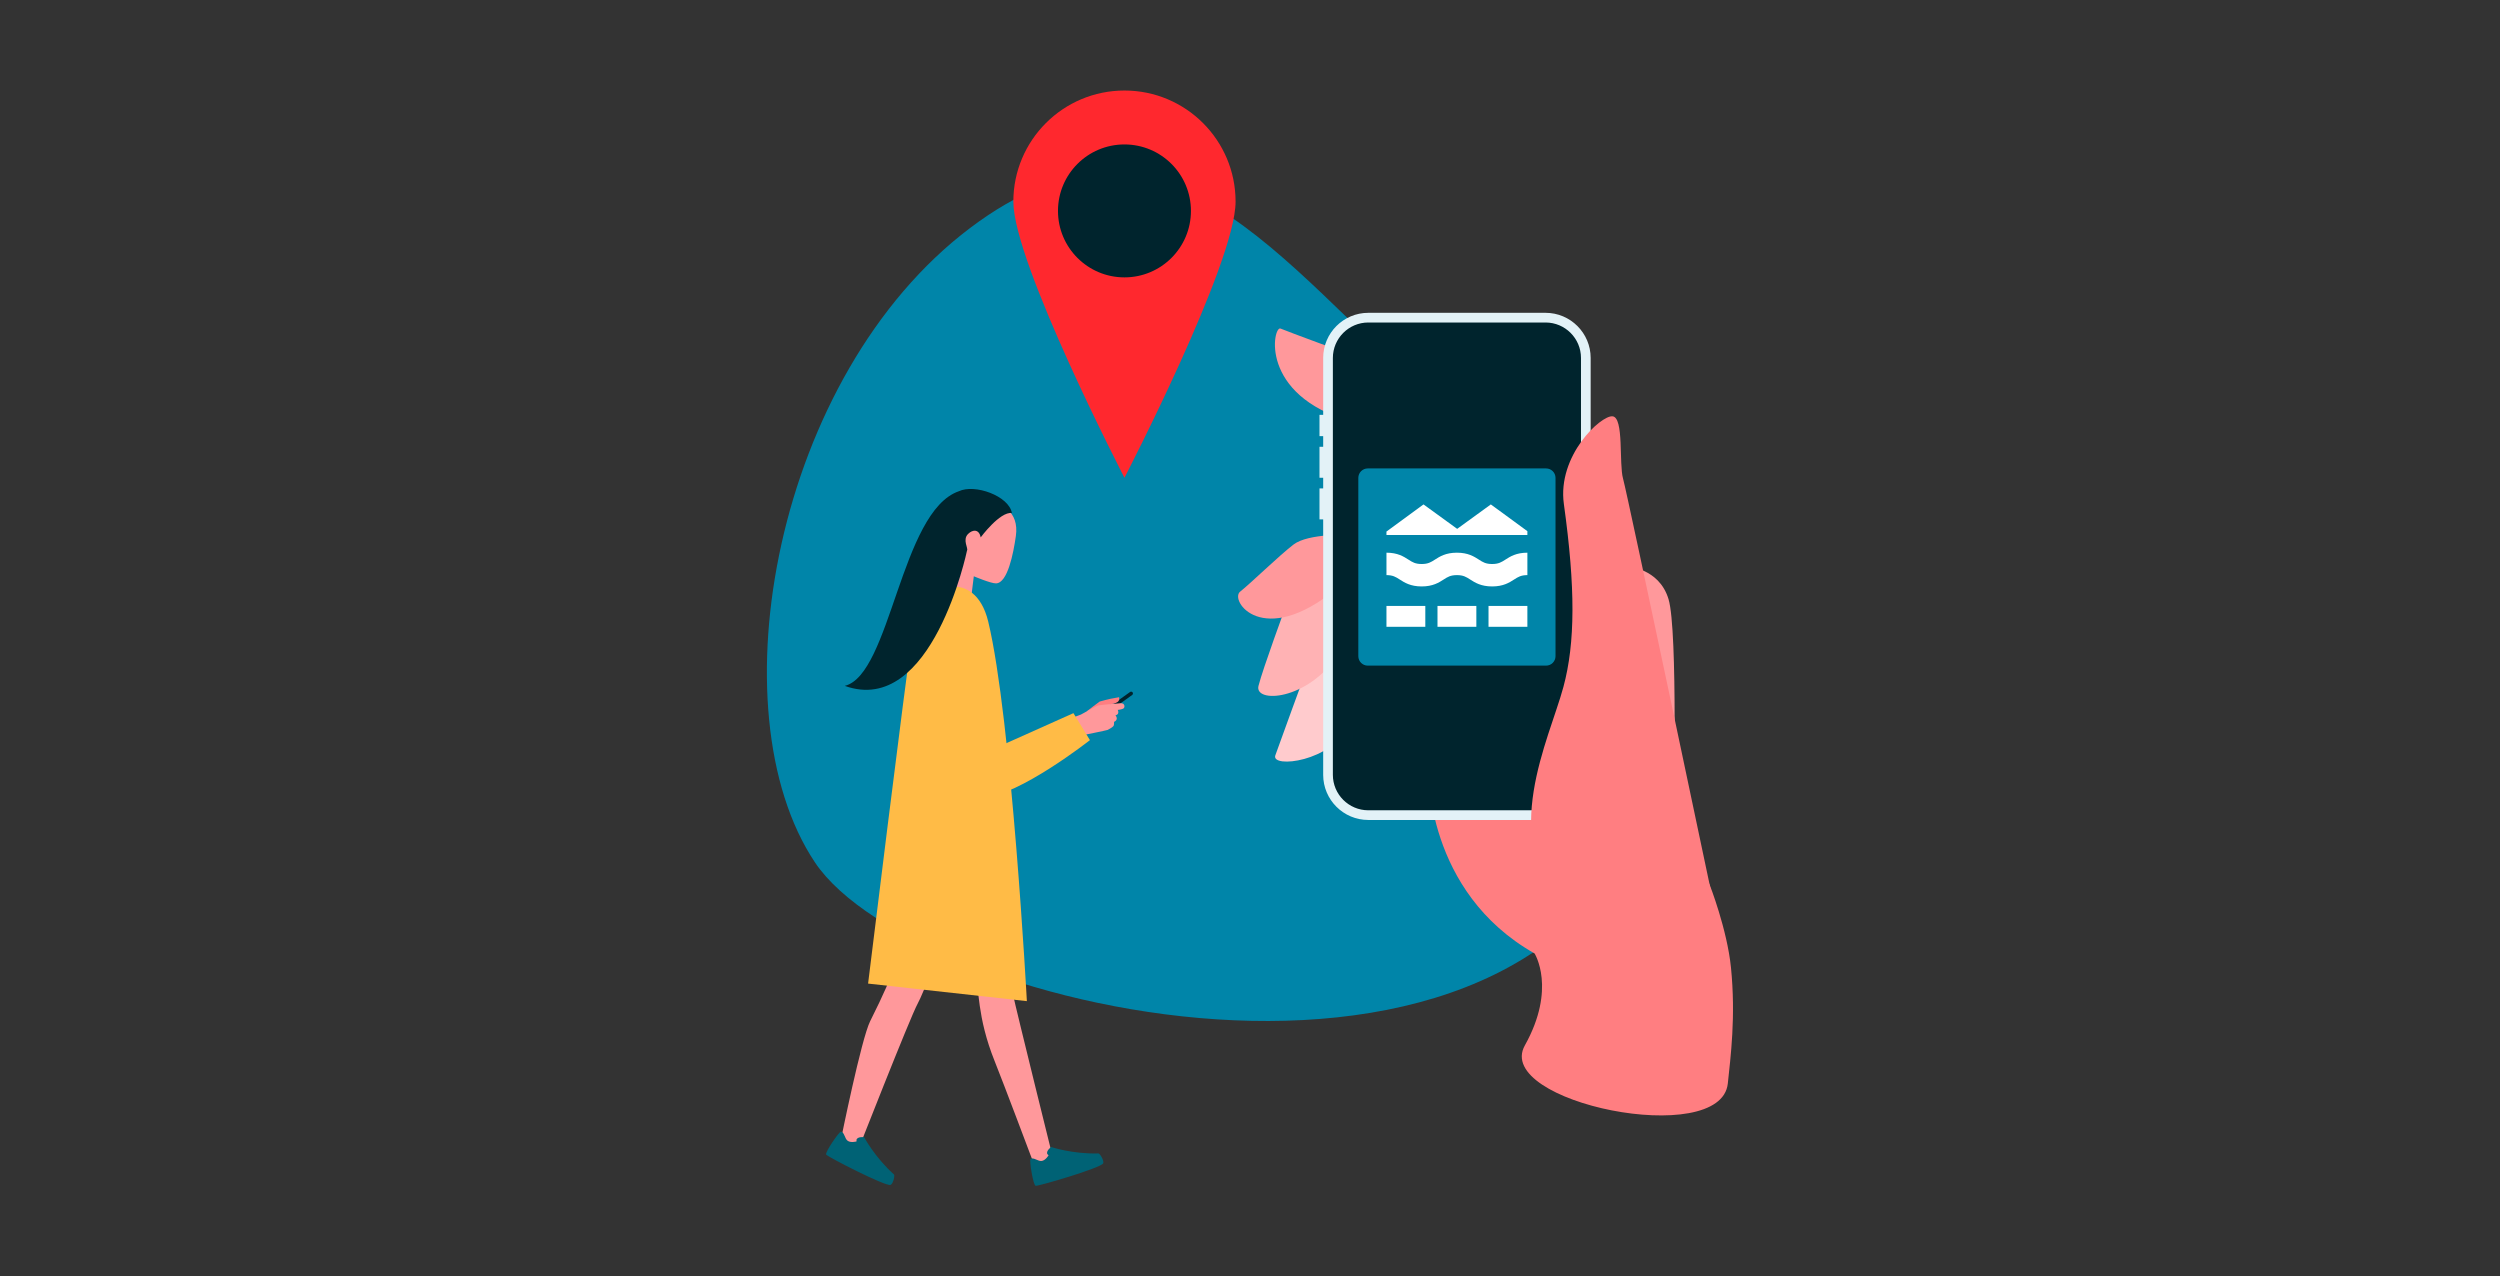 <svg width="2872" height="1466" viewBox="0 0 2872 1466" fill="none" xmlns="http://www.w3.org/2000/svg">
<rect x="0" y="0" width="2872" height="1466" fill="#333333" stroke="none"/>
<path d="M1903 896.486C1940.71 760.881 1823.52 610.596 1646.7 457.658C1469.87 304.72 1338.3 93.006 1114.43 261.929C890.55 430.851 820.205 816.813 936.158 990.64C1052.12 1164.47 1781.85 1332.13 1903 896.486V896.486Z" fill="#0085A9"/>
<path d="M1868.33 650.673C1868.33 650.673 1905.88 651.927 1916.82 688.363C1927.75 724.798 1922.64 934.656 1922.64 934.656L1868.33 650.673Z" fill="#FF989B"/>
<path d="M1500.27 771.153C1500.27 771.153 1470.4 852.535 1465.09 867.764C1459.79 882.992 1531.2 874.996 1548.44 833.313C1558.2 809.701 1566.58 749.397 1549.11 738.875C1539.46 733.06 1500.27 771.153 1500.27 771.153Z" fill="#FFCBCD"/>
<path d="M1477.6 695.26C1477.6 695.26 1450.81 767.889 1445.75 787.911C1440.69 807.932 1501.73 805.639 1537.9 751.278C1574.07 696.917 1553.73 648.595 1553.73 648.595L1477.6 695.26V695.26Z" fill="#FFB2B4"/>
<path d="M1552.45 407.806C1552.45 407.806 1479.58 381.086 1471.07 377.444C1462.57 373.802 1445.57 453.965 1552.45 484.327C1659.33 514.69 1552.45 407.806 1552.45 407.806ZM1550.62 614.418C1550.62 614.418 1503.02 612.417 1485.9 625.636C1468.78 638.854 1437.19 669.732 1424.65 679.704C1412.11 689.676 1450.34 745.678 1534.86 676.827C1619.38 607.985 1550.62 614.418 1550.62 614.418Z" fill="#FF989B"/>
<path d="M1641.22 885.037C1641.22 885.037 1637.41 1024.28 1762.89 1095.32C1762.89 1095.32 1788.39 1135.39 1751.74 1200.97C1715.09 1266.55 1977.06 1319.9 1984.92 1244.69C1988.11 1214.1 1994.21 1168.18 1988.56 1111.7C1984.15 1067.56 1964.06 1016.38 1964.06 1016.38L1897.47 885.028H1641.22V885.037Z" fill="#FF7E81"/>
<path d="M1570.59 366.51C1548.13 366.51 1527.86 389.641 1527.86 412.093V889.624C1527.86 912.076 1549.81 934.648 1572.26 934.648H1774.61C1797.07 934.648 1819.57 912.625 1819.57 890.173V411.543C1819.57 389.091 1799.28 366.51 1776.84 366.51H1570.59V366.51Z" fill="#00242D"/>
<path d="M1775.52 941.983H1571.9C1543.32 941.983 1520.07 918.732 1520.07 890.147V411.199C1520.07 382.615 1543.32 359.364 1571.9 359.364H1775.52C1804.09 359.364 1827.35 382.615 1827.35 411.199V890.147C1827.35 918.732 1804.1 941.983 1775.52 941.983V941.983ZM1571.91 370.487C1549.46 370.487 1531.2 388.756 1531.2 411.199V890.147C1531.2 912.599 1549.46 930.86 1571.91 930.86H1775.52C1797.98 930.86 1816.24 912.591 1816.24 890.147V411.199C1816.24 388.747 1797.97 370.487 1775.52 370.487H1571.91V370.487Z" fill="#E3F2F7"/>
<path d="M1515.83 476.58H1527.86V501.042H1515.83V476.58Z" fill="#E3F2F7"/>
<path d="M1819.57 529.953H1831.59V579.985H1819.57V529.953Z" fill="#8E9093"/>
<path d="M1515.83 513.273H1527.86V548.849H1515.83V513.273ZM1515.83 561.089H1527.86V596.665H1515.83V561.089Z" fill="#E3F2F7"/>
<path d="M1864.58 549.906C1859.72 532.899 1865.8 479.466 1852.44 478.246C1839.08 477.035 1788.83 523.391 1796.57 579.057C1809.92 675.058 1809.72 738.454 1796.04 789.173C1779.6 850.148 1721.43 962.854 1796.04 1041.8C1870.66 1120.74 1971.46 1051.51 1971.46 1051.51C1971.46 1051.51 1869.45 566.912 1864.58 549.906Z" fill="#FF7E81"/>
<path d="M1776.13 764.669H1571.29C1565.3 764.669 1560.44 759.816 1560.44 753.82V548.978C1560.44 542.983 1565.3 538.13 1571.29 538.13H1776.13C1782.13 538.13 1786.98 542.983 1786.98 548.978V753.82C1786.98 759.807 1782.12 764.669 1776.13 764.669Z" fill="#0085A9"/>
<path d="M1714.18 673.7C1701.32 673.7 1694.43 669.268 1688.88 665.704C1684.35 662.792 1681.08 660.696 1673.7 660.696C1666.32 660.696 1663.05 662.801 1658.53 665.704C1652.99 669.268 1646.09 673.7 1633.24 673.7C1620.38 673.7 1613.48 669.268 1607.94 665.704C1603.41 662.792 1600.14 660.696 1592.77 660.696V634.929C1605.63 634.929 1612.53 639.361 1618.07 642.926C1622.59 645.837 1625.87 647.933 1633.24 647.933C1640.61 647.933 1643.89 645.829 1648.4 642.926C1653.94 639.361 1660.84 634.929 1673.7 634.929C1686.56 634.929 1693.45 639.361 1699 642.926C1703.53 645.837 1706.8 647.933 1714.18 647.933C1721.56 647.933 1724.83 645.829 1729.36 642.926C1734.9 639.361 1741.79 634.929 1754.66 634.929V660.696C1747.28 660.696 1744.01 662.801 1739.48 665.704C1733.94 669.268 1727.04 673.7 1714.18 673.7ZM1592.76 696.101H1637.4V720.073H1592.76V696.101ZM1651.39 696.101H1696.03V720.073H1651.39V696.101ZM1710.01 696.101H1754.65V720.073H1710.01V696.101ZM1712.67 579.478L1674 607.555L1635.33 579.478L1592.76 610.665V614.59H1754.65V610.21L1712.67 579.478V579.478Z" fill="white"/>
<path d="M1419.43 231.652C1419.43 302.152 1291.78 548.849 1291.78 548.849C1291.78 548.849 1164.13 302.152 1164.13 231.652C1164.13 161.161 1221.28 104 1291.78 104C1362.29 104 1419.43 161.161 1419.43 231.652V231.652Z" fill="#FF282E"/>
<path d="M1368.15 242.294C1368.15 284.467 1333.96 318.651 1291.78 318.651C1249.62 318.651 1215.41 284.475 1215.41 242.294C1215.41 200.113 1249.61 165.928 1291.78 165.928C1333.96 165.928 1368.15 200.113 1368.15 242.294ZM1301.15 795.435C1301.83 796.379 1301.61 797.694 1300.66 798.372L1264.36 824.346C1263.9 824.659 1263.34 824.782 1262.8 824.686C1262.25 824.591 1261.77 824.286 1261.45 823.836C1261.13 823.386 1261 822.829 1261.08 822.283C1261.17 821.737 1261.47 821.247 1261.91 820.919L1298.22 794.945C1298.67 794.622 1299.24 794.493 1299.79 794.584C1300.34 794.676 1300.83 794.982 1301.15 795.435V795.435Z" fill="#00242D"/>
<path d="M1248.4 817.242C1248.4 817.242 1262.29 806.446 1263.29 805.948C1264.3 805.449 1275.39 802.838 1275.78 802.77C1276.16 802.701 1285.62 800.949 1285.62 800.949C1285.62 800.949 1286.54 804.539 1283.88 806.437C1281.23 808.335 1276.16 809.048 1276.16 809.048L1260.01 820.73L1248.4 817.242Z" fill="#FF7E81"/>
<path d="M1241.77 820.884C1241.77 820.884 1259.62 811.015 1261.46 810.431C1263.31 809.856 1285.92 808.026 1286.91 807.906C1292.47 807.219 1292.77 812.922 1290.32 814.081C1287.88 815.241 1284.1 815.55 1284.1 815.55C1284.1 815.55 1286.62 820.738 1281.48 821.691C1285.61 827.068 1279.83 829.258 1279.83 829.258C1279.83 829.258 1280.02 832.823 1279.22 833.991C1278.42 835.159 1274 837.934 1272.47 838.535C1270.93 839.136 1245.95 844.161 1245.95 844.161L1221.76 851.436L1218.92 829.422L1241.77 820.884V820.884Z" fill="#FF989B"/>
<path d="M1124.16 868.082L1233.15 819.252L1252.11 850.268C1252.11 850.268 1170.76 914.188 1129.72 916.164C1088.69 918.156 1037.19 806.137 1124.16 868.082Z" fill="#FFBB46"/>
<path d="M1132.4 575.802C1149.83 576.884 1171.07 587.251 1167.03 615.758C1164.19 635.728 1157.55 669.818 1144.26 670.188C1138.38 670.351 1118.71 662.02 1118.71 662.02L1114.73 694.298L1078.65 674.036L1095.05 643.725C1095.04 643.716 1074.96 572.246 1132.4 575.802V575.802ZM1163.38 1141.03C1157.65 1113.78 1143.97 945.53 1143.97 945.53C1143.97 945.53 1033.4 889.89 1026.4 931.083C1026.4 931.083 1114.97 1104.18 1120.17 1119.47C1125.38 1134.76 1121.82 1167.24 1142.74 1219.26C1153.19 1245.27 1185.84 1332.17 1185.84 1332.17L1213.11 1344.38C1213.1 1344.38 1167.41 1160.23 1163.38 1141.03Z" fill="#FF989B"/>
<path d="M1041.08 913.02C1029.36 941.69 1045.31 997.898 1038.42 1049.7C1031.53 1101.48 1031.08 1110.19 999.623 1173.18C989.505 1193.44 966.332 1307.95 966.332 1307.95L983.785 1326.3C983.785 1326.3 1045.4 1169.02 1054.36 1152.67C1067.73 1128.32 1124.78 964.967 1124.78 964.967C1124.78 964.967 1052.8 884.341 1041.08 913.02V913.02Z" fill="#FF989B"/>
<path d="M1093.44 673.907C1076.14 674.981 1055.47 680.976 1049.01 722.865C1039.95 781.727 997.253 1129.95 997.253 1129.95L1179.67 1150.11C1179.67 1150.11 1161.98 824.544 1135.29 714.139C1127.29 681.036 1108.16 672.997 1093.44 673.907Z" fill="#FFBB46"/>
<path d="M1101.53 564.344C1034.62 587.363 1023.32 774.898 970.463 787.936C1071 824.062 1110.91 632.456 1110.91 632.456C1112.68 630.025 1105.34 620.096 1112.14 613.388C1117.66 607.934 1124.88 607.891 1126.61 617.364C1126.61 617.364 1148.55 587.595 1162.45 589.33C1159.01 569.738 1119.88 555.651 1101.53 564.344Z" fill="#00242D"/>
<path d="M1183.79 1331.4C1182.35 1332.32 1186.76 1361.57 1189.76 1362.23C1192.76 1362.89 1264.41 1341.84 1267.28 1336.5C1268.79 1333.69 1263.54 1325 1261.92 1325.05C1232 1325.93 1207.51 1317.65 1207.51 1317.65C1207.51 1317.65 1201.24 1322.37 1203.24 1325.88L1204.58 1327.21C1204.58 1327.21 1201.43 1332.74 1197 1333.66C1192.58 1334.59 1187.45 1329.05 1183.79 1331.4ZM966.057 1299.96C964.374 1299.63 947.401 1323.86 949.119 1326.42C950.837 1328.97 1017.24 1363.13 1023 1361.24C1026.03 1360.25 1028.23 1350.34 1027.01 1349.25C1004.74 1329.25 992.709 1306.37 992.709 1306.37C992.709 1306.37 984.927 1305.47 983.948 1309.38L984 1311.26C984 1311.26 977.91 1313.09 974.062 1310.72C970.214 1308.34 970.326 1300.79 966.057 1299.96V1299.96Z" fill="#006275"/>
</svg>
